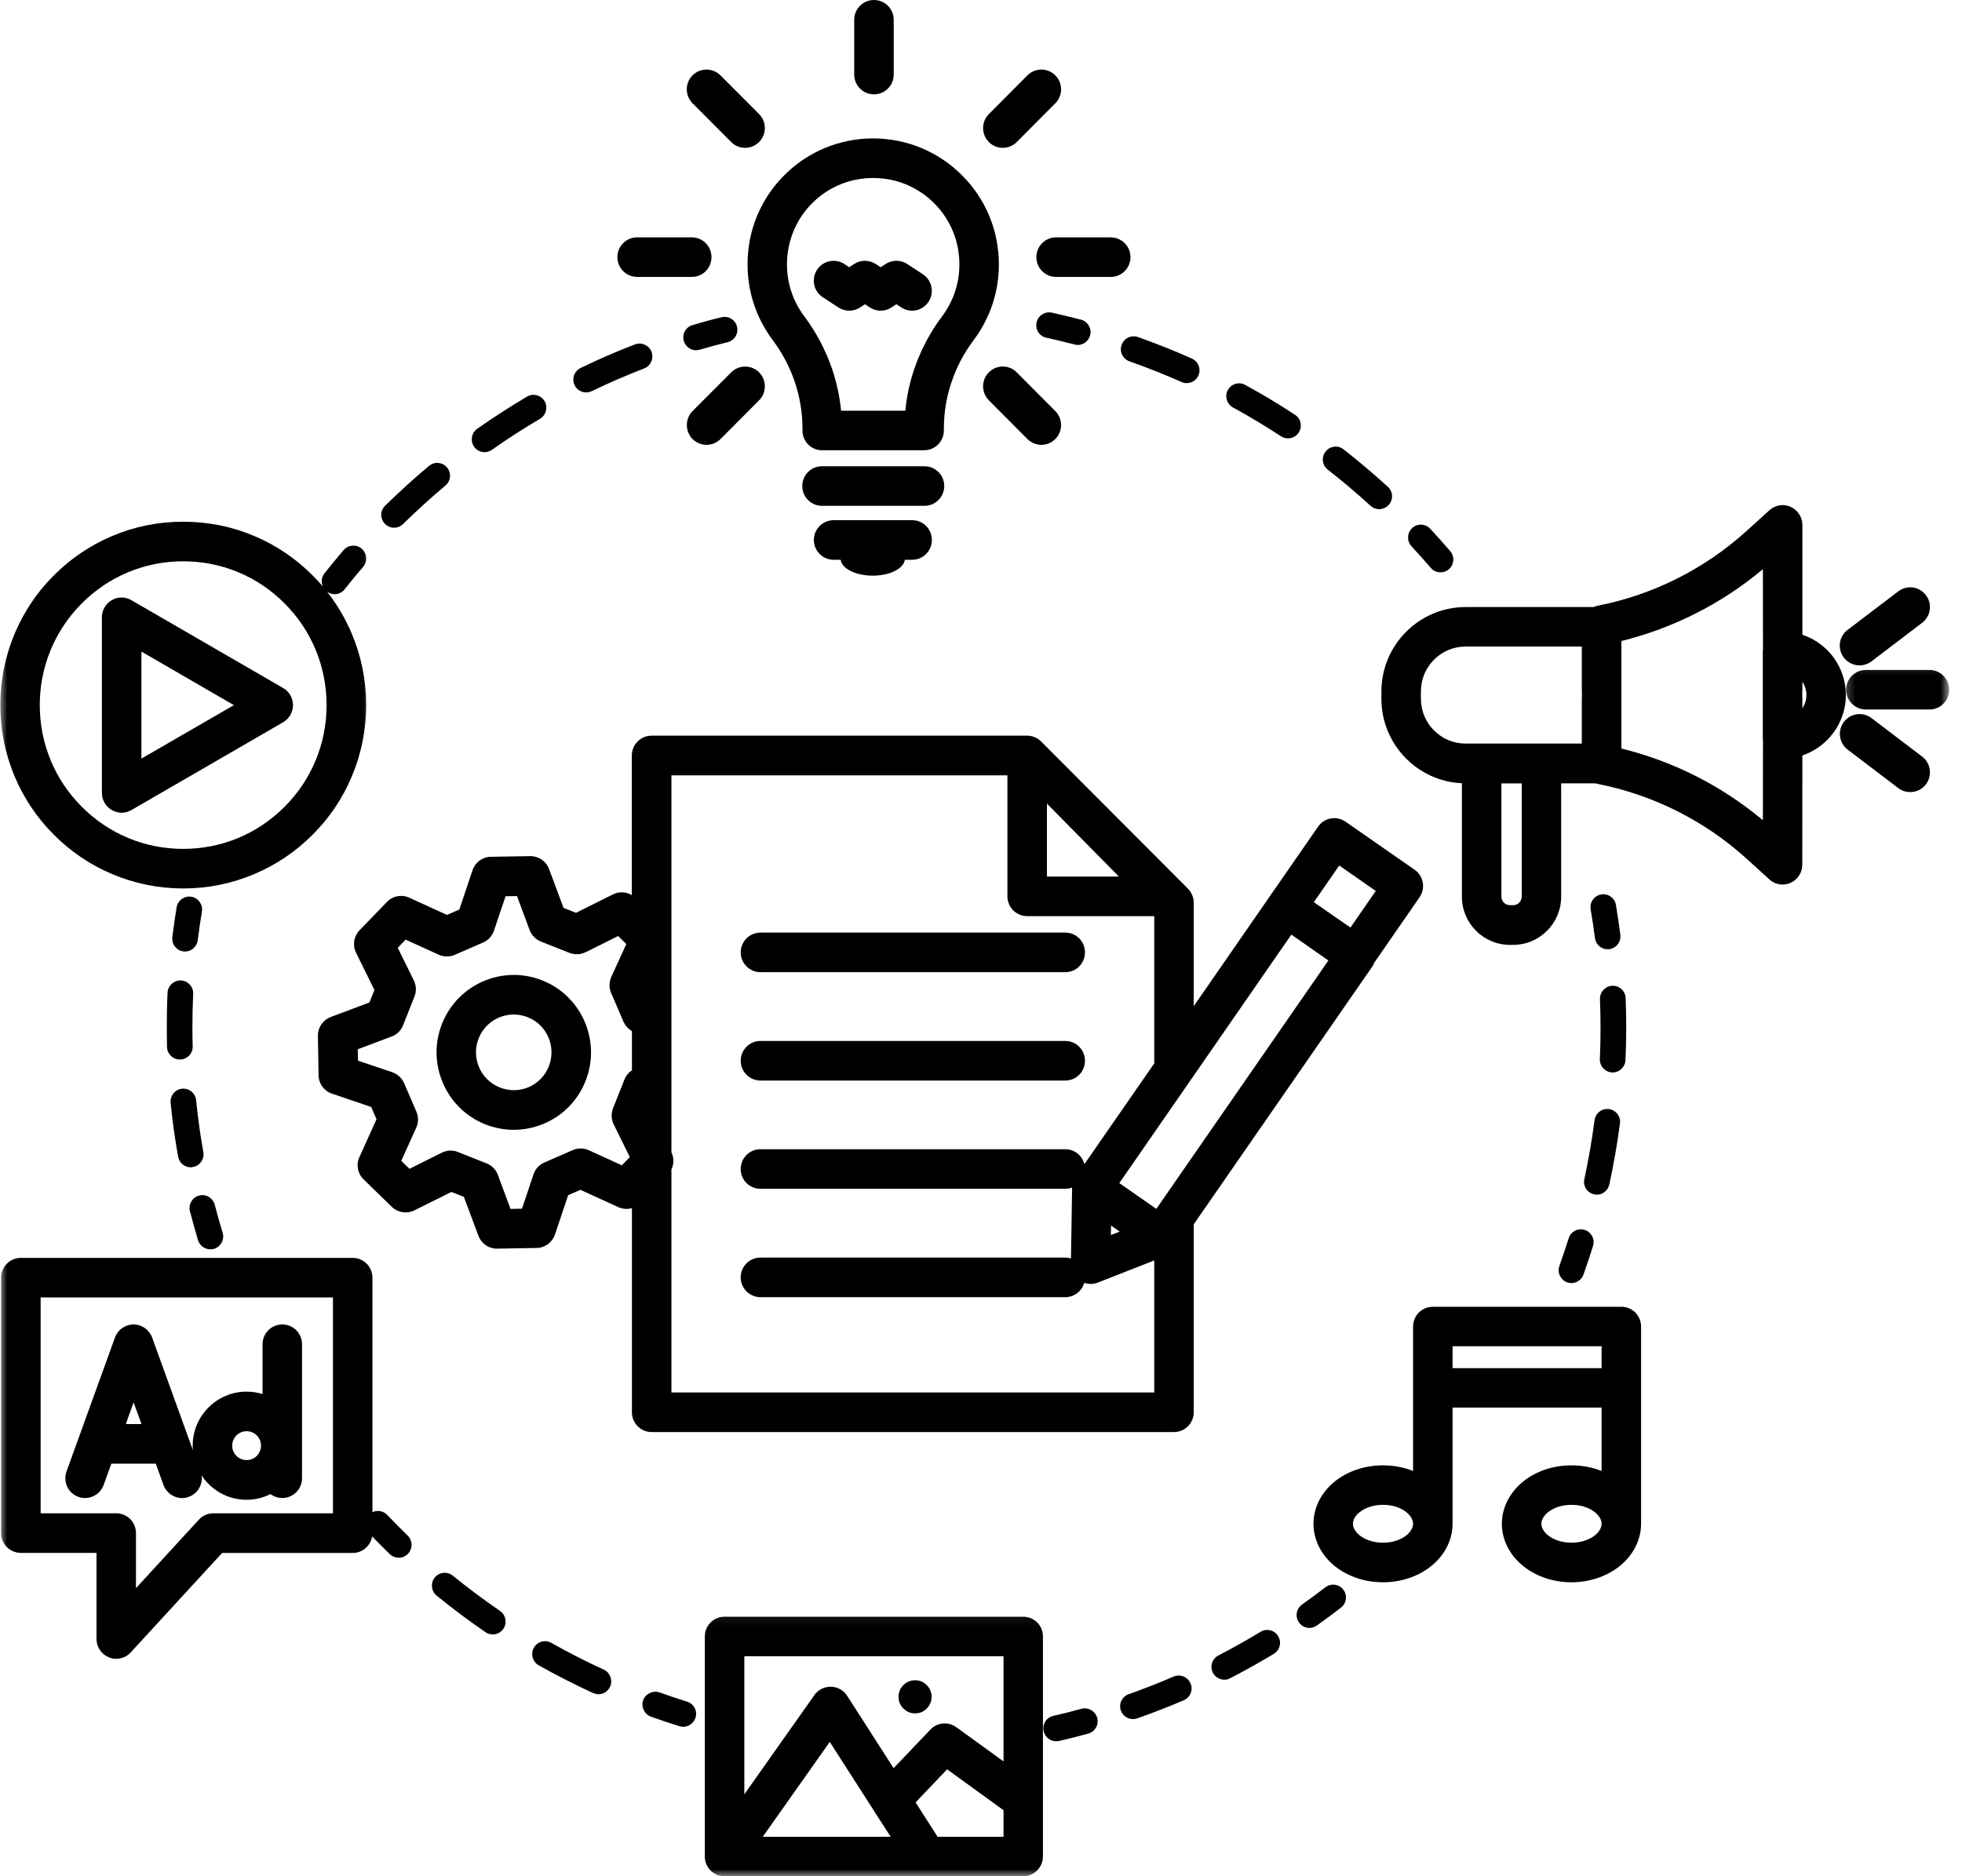 <?xml version="1.0" encoding="utf-8"?>
<svg width="138" height="132" viewBox="0 0 138 132" fill="none" xmlns="http://www.w3.org/2000/svg" id="maroon-social-content" class="social media creative Maroon Digital audience digital marketing solutions content branding Rise engagement" role="contentinfo">
  <desc>A visually striking and engaging social media post designed to boost online engagement, created by Maroon Digital Rise.     Maroon Digital Rise specializes in crafting impactful social media content that resonates with your audience and enhances your brand’s online presence.</desc>
  <title>Engaging Social Media Content - Maroon Digital Rise</title>
  <path d="M129.832 48.899C129.832 46.925 128.547 45.245 126.773 44.656V36.932C126.773 36.383 126.445 35.881 125.943 35.654C125.448 35.433 124.859 35.526 124.451 35.901L122.871 37.334C119.919 40.017 116.292 41.845 112.376 42.614C112.276 42.635 112.182 42.668 112.095 42.708H103.093C99.82 42.708 97.163 45.372 97.163 48.652V49.167C97.163 52.353 99.68 54.963 102.825 55.104V63.088C102.825 64.956 104.338 66.475 106.205 66.475H106.426C108.294 66.475 109.806 64.956 109.806 63.088V55.11H112.222C112.276 55.124 112.323 55.137 112.376 55.151C116.285 55.92 119.913 57.747 122.871 60.431L124.444 61.864C124.705 62.105 125.04 62.232 125.381 62.232C125.568 62.232 125.762 62.192 125.943 62.111C126.445 61.884 126.766 61.388 126.766 60.833L126.773 53.149C128.547 52.547 129.832 50.867 129.832 48.899ZM99.941 49.16V48.645C99.941 46.898 101.353 45.486 103.093 45.486H111.259V48.531C111.259 48.578 111.265 48.618 111.265 48.658V49.087C111.265 49.127 111.259 49.167 111.259 49.214V52.313H103.093C101.353 52.319 99.941 50.9 99.941 49.16ZM107.035 63.075C107.035 63.41 106.761 63.684 106.433 63.684H106.205C105.877 63.684 105.603 63.41 105.603 63.075V55.117H107.035V63.075ZM114.043 52.661V45.098C117.697 44.194 121.104 42.467 123.995 40.044L124.002 45.666C123.995 45.72 123.989 45.774 123.989 45.82V51.971C123.989 52.025 123.995 52.078 124.002 52.125L123.995 57.707C121.104 55.284 117.697 53.558 114.043 52.661ZM126.773 49.823V49.214C126.773 49.16 126.773 49.107 126.766 49.046V48.698C126.773 48.645 126.773 48.585 126.773 48.531V47.962C126.954 48.23 127.054 48.551 127.054 48.892C127.054 49.24 126.954 49.562 126.773 49.823Z" fill="black"/>
  <mask id="mask0_291_422" style="mask-type:luminance" maskUnits="userSpaceOnUse" x="129" y="46" width="9" height="6">
    <path d="M129.383 46.262H137.066V51.403H129.383V46.262Z" fill="white"/>
  </mask>
  <g mask="url(#mask0_291_422)">
    <path d="M135.714 47.132H131.236C130.473 47.132 129.851 47.755 129.851 48.525C129.851 49.294 130.473 49.917 131.236 49.917H135.714C136.477 49.917 137.099 49.294 137.099 48.525C137.099 47.755 136.477 47.132 135.714 47.132Z" fill="black"/>
  </g>
  <path d="M130.795 46.811C131.083 46.811 131.384 46.718 131.632 46.53L135.193 43.819C135.802 43.358 135.929 42.481 135.46 41.872C134.998 41.256 134.128 41.136 133.519 41.604L129.952 44.315C129.343 44.777 129.222 45.647 129.684 46.262C129.959 46.617 130.374 46.811 130.795 46.811Z" fill="black"/>
  <path d="M135.199 53.23L131.632 50.519C131.023 50.057 130.153 50.178 129.691 50.787C129.229 51.403 129.35 52.273 129.959 52.741L133.519 55.445C133.774 55.639 134.062 55.726 134.356 55.726C134.778 55.726 135.193 55.539 135.467 55.178C135.922 54.568 135.808 53.692 135.199 53.23Z" fill="black"/>
  <mask id="mask1_291_422" style="mask-type:luminance" maskUnits="userSpaceOnUse" x="48" y="113" width="27" height="19">
    <path d="M48.852 113.085H74.554V132H48.852V113.085Z" fill="white"/>
  </mask>
  <g mask="url(#mask1_291_422)">
    <path d="M71.977 113.741H50.961C50.191 113.741 49.575 114.364 49.575 115.133V130.614C49.575 130.641 49.575 130.668 49.575 130.695C49.575 130.701 49.575 130.708 49.575 130.715C49.575 130.742 49.582 130.762 49.582 130.788C49.582 130.795 49.582 130.795 49.589 130.802C49.595 130.869 49.609 130.922 49.622 130.982C49.649 131.076 49.682 131.163 49.729 131.25C49.729 131.25 49.729 131.25 49.729 131.257C49.756 131.31 49.789 131.364 49.823 131.411C49.823 131.418 49.83 131.424 49.83 131.424C49.85 131.451 49.863 131.464 49.876 131.484C49.883 131.491 49.883 131.498 49.89 131.498C49.903 131.518 49.923 131.538 49.943 131.558C49.95 131.565 49.95 131.565 49.957 131.571C49.97 131.592 49.99 131.605 50.004 131.618C50.01 131.625 50.017 131.632 50.017 131.638C50.044 131.652 50.057 131.672 50.084 131.692L50.091 131.699C50.111 131.712 50.131 131.725 50.151 131.739C50.151 131.745 50.164 131.745 50.164 131.752C50.211 131.786 50.265 131.819 50.318 131.846C50.318 131.846 50.318 131.846 50.318 131.853C50.398 131.893 50.485 131.926 50.572 131.953C50.579 131.953 50.579 131.953 50.586 131.953C50.639 131.966 50.7 131.98 50.76 131.986H50.773C50.8 131.993 50.82 131.993 50.847 131.993C50.854 131.993 50.86 131.993 50.867 131.993C50.894 132 50.927 132 50.954 132H71.97C72.733 132 73.356 131.377 73.356 130.608V115.133C73.362 114.364 72.74 113.741 71.977 113.741ZM70.585 116.526V123.921L67.258 121.512C66.696 121.104 65.92 121.177 65.444 121.679L62.854 124.397L59.588 119.31C59.34 118.915 58.912 118.681 58.45 118.667C57.988 118.654 57.553 118.875 57.286 119.25L52.353 126.237V116.519H70.585V116.526ZM58.363 122.549L61.429 127.328C61.442 127.348 61.455 127.375 61.469 127.395L62.647 129.222H53.651L58.363 122.549ZM70.585 129.222H65.946L64.4 126.806L66.616 124.477L70.585 127.355V129.222Z" fill="black"/>
  </g>
  <path d="M65.524 119.377C65.524 119.698 65.41 119.973 65.182 120.2C64.955 120.428 64.687 120.542 64.366 120.542C64.044 120.542 63.77 120.428 63.542 120.2C63.315 119.973 63.201 119.698 63.201 119.377C63.201 119.056 63.315 118.781 63.542 118.554C63.77 118.326 64.044 118.212 64.366 118.212C64.687 118.212 64.955 118.326 65.182 118.554C65.41 118.781 65.524 119.056 65.524 119.377Z" fill="black"/>
  <mask id="mask2_291_422" style="mask-type:luminance" maskUnits="userSpaceOnUse" x="0" y="35" width="27" height="29">
    <path d="M0 35.982H26.578V63.396H0V35.982Z" fill="white"/>
  </mask>
  <g mask="url(#mask2_291_422)">
    <path d="M3.788 58.725C4.966 59.909 6.345 60.846 7.877 61.489C9.464 62.165 11.15 62.506 12.89 62.506C14.624 62.506 16.311 62.165 17.897 61.489C19.43 60.84 20.808 59.909 21.986 58.725C23.171 57.547 24.101 56.161 24.744 54.629C25.413 53.036 25.754 51.349 25.754 49.602C25.754 47.862 25.413 46.169 24.744 44.582C24.295 43.518 23.713 42.534 23.01 41.631C23.171 41.744 23.345 41.805 23.532 41.805C23.8 41.805 24.061 41.684 24.242 41.457C24.657 40.928 25.092 40.399 25.54 39.884C25.861 39.502 25.821 38.94 25.447 38.605C25.065 38.284 24.496 38.324 24.168 38.699C23.713 39.235 23.265 39.783 22.823 40.332C22.609 40.607 22.575 40.968 22.709 41.263C22.482 40.988 22.241 40.734 21.986 40.48C20.808 39.295 19.43 38.364 17.897 37.715C16.311 37.039 14.624 36.705 12.89 36.705C11.15 36.705 9.464 37.039 7.877 37.715C6.345 38.364 4.973 39.295 3.788 40.48C2.603 41.657 1.68 43.043 1.03 44.582C0.361 46.169 0.026 47.862 0.026 49.602C0.026 51.342 0.361 53.036 1.03 54.629C1.68 56.161 2.603 57.547 3.788 58.725ZM5.749 42.454C7.656 40.54 10.193 39.489 12.884 39.489C15.581 39.489 18.118 40.54 20.018 42.454C21.926 44.361 22.97 46.905 22.97 49.609C22.97 52.306 21.926 54.849 20.018 56.757C18.118 58.671 15.581 59.722 12.884 59.722C10.193 59.722 7.656 58.671 5.749 56.757C3.848 54.849 2.797 52.306 2.797 49.609C2.797 46.905 3.848 44.368 5.749 42.454Z" fill="black"/>
  </g>
  <path d="M7.864 56.991C8.078 57.112 8.312 57.179 8.553 57.179C8.794 57.179 9.035 57.112 9.243 56.991L19.912 50.814C20.346 50.559 20.608 50.104 20.608 49.609C20.608 49.114 20.346 48.645 19.912 48.404L9.243 42.226C8.814 41.972 8.286 41.972 7.857 42.226C7.429 42.474 7.168 42.936 7.168 43.431V55.786C7.168 56.282 7.429 56.737 7.864 56.991ZM9.946 45.841L16.451 49.609L9.946 53.37V45.841Z" fill="black"/>
  <path d="M54.341 23.914C55.017 24.818 55.546 25.815 55.901 26.866C56.262 27.93 56.443 29.034 56.443 30.145V30.286C56.443 31.056 57.059 31.678 57.828 31.678H64.996C65.766 31.678 66.389 31.056 66.389 30.286V30.145C66.389 29.034 66.569 27.93 66.931 26.872C67.285 25.815 67.808 24.824 68.484 23.927C69.641 22.381 70.257 20.541 70.257 18.6C70.257 16.237 69.34 14.008 67.674 12.342C66.007 10.669 63.792 9.745 61.436 9.738C61.429 9.738 61.422 9.738 61.416 9.738C59.08 9.738 56.871 10.642 55.211 12.282C53.545 13.921 52.608 16.123 52.581 18.479C52.554 20.454 53.163 22.335 54.341 23.914ZM55.352 18.52C55.379 16.9 56.014 15.387 57.159 14.263C58.297 13.138 59.809 12.523 61.416 12.523C61.422 12.523 61.422 12.523 61.429 12.523C63.049 12.523 64.568 13.158 65.713 14.303C66.85 15.447 67.48 16.973 67.48 18.6C67.48 19.925 67.065 21.183 66.268 22.248C65.418 23.379 64.756 24.637 64.3 25.976C63.979 26.926 63.772 27.903 63.678 28.894H59.16C59.06 27.903 58.852 26.926 58.531 25.969C58.076 24.637 57.413 23.379 56.563 22.241C55.753 21.163 55.339 19.872 55.352 18.52Z" fill="black"/>
  <path d="M66.415 34.195C66.415 33.425 65.792 32.803 65.023 32.803H57.814C57.044 32.803 56.429 33.425 56.429 34.195C56.429 34.964 57.044 35.587 57.814 35.587H65.023C65.786 35.587 66.415 34.964 66.415 34.195Z" fill="black"/>
  <path d="M58.631 36.597C57.868 36.597 57.245 37.22 57.245 37.99C57.245 38.759 57.868 39.382 58.631 39.382H59.126C59.213 40.011 60.19 40.499 61.381 40.499C62.58 40.499 63.557 40.011 63.644 39.382H64.159C64.929 39.382 65.544 38.759 65.544 37.99C65.544 37.22 64.929 36.597 64.159 36.597H58.631Z" fill="black"/>
  <path d="M72.894 18.091C72.894 18.867 73.516 19.483 74.286 19.483H78.121C78.891 19.483 79.513 18.867 79.513 18.091C79.513 17.321 78.891 16.699 78.121 16.699H74.286C73.516 16.699 72.894 17.321 72.894 18.091Z" fill="black"/>
  <path d="M44.816 19.483H48.658C49.428 19.483 50.043 18.867 50.043 18.091C50.043 17.321 49.428 16.699 48.658 16.699H44.816C44.046 16.699 43.424 17.321 43.424 18.091C43.424 18.861 44.053 19.483 44.816 19.483Z" fill="black"/>
  <path d="M69.554 26.197C69.012 26.739 69.012 27.622 69.554 28.164L72.265 30.888C72.539 31.156 72.894 31.297 73.249 31.297C73.603 31.297 73.958 31.156 74.226 30.888C74.768 30.346 74.768 29.463 74.226 28.921L71.515 26.197C70.973 25.648 70.09 25.648 69.554 26.197Z" fill="black"/>
  <path d="M51.43 9.993C51.697 10.267 52.052 10.401 52.407 10.401C52.762 10.401 53.116 10.267 53.391 9.993C53.933 9.451 53.933 8.567 53.391 8.025L50.673 5.301C50.131 4.759 49.254 4.759 48.712 5.301C48.17 5.843 48.17 6.726 48.712 7.269L51.43 9.993Z" fill="black"/>
  <path d="M61.468 6.639C62.238 6.639 62.861 6.017 62.861 5.247V1.392C62.861 0.622 62.238 0 61.468 0C60.706 0 60.083 0.622 60.083 1.392V5.247C60.083 6.017 60.706 6.639 61.468 6.639Z" fill="black"/>
  <path d="M70.531 10.401C70.886 10.401 71.241 10.267 71.515 9.993L74.226 7.269C74.768 6.726 74.768 5.843 74.226 5.301C73.69 4.759 72.807 4.759 72.265 5.301L69.554 8.025C69.012 8.567 69.012 9.451 69.554 9.993C69.822 10.267 70.177 10.401 70.531 10.401Z" fill="black"/>
  <path d="M49.696 31.297C50.051 31.297 50.406 31.156 50.68 30.888L53.391 28.164C53.933 27.622 53.933 26.738 53.391 26.196C52.855 25.654 51.972 25.654 51.429 26.196L48.712 28.921C48.177 29.463 48.177 30.346 48.712 30.888C48.986 31.156 49.341 31.297 49.696 31.297Z" fill="black"/>
  <path d="M57.868 20.909L58.972 21.632C59.434 21.933 60.029 21.933 60.491 21.632L60.839 21.404L61.181 21.632C61.642 21.933 62.238 21.933 62.7 21.632L63.048 21.404L63.396 21.632C63.63 21.786 63.891 21.859 64.152 21.859C64.608 21.859 65.049 21.632 65.317 21.224C65.732 20.581 65.551 19.718 64.915 19.296L63.811 18.573C63.349 18.272 62.754 18.272 62.292 18.573L61.944 18.801L61.596 18.573C61.134 18.272 60.538 18.272 60.076 18.573L59.735 18.801L59.387 18.573C58.745 18.158 57.881 18.339 57.466 18.981C57.044 19.631 57.225 20.487 57.868 20.909Z" fill="black"/>
  <path d="M114.036 91.936H100.784C100.014 91.936 99.391 92.551 99.391 93.328V103.488C98.742 103.227 98.019 103.093 97.276 103.093C96.038 103.093 94.853 103.474 93.943 104.177C92.953 104.953 92.384 106.051 92.384 107.202C92.384 108.354 92.953 109.458 93.943 110.228C94.853 110.93 96.031 111.319 97.276 111.319C98.521 111.319 99.699 110.93 100.603 110.228C101.6 109.458 102.169 108.354 102.169 107.202V99.03H112.65V103.488C111.994 103.227 111.272 103.093 110.529 103.093C109.29 103.093 108.106 103.474 107.202 104.177C106.205 104.953 105.636 106.051 105.636 107.202C105.636 108.354 106.205 109.458 107.202 110.228C108.106 110.93 109.284 111.319 110.529 111.319C111.774 111.319 112.951 110.93 113.862 110.228C114.852 109.458 115.428 108.354 115.428 107.202V93.328C115.428 92.551 114.805 91.936 114.036 91.936ZM97.276 108.534C96.025 108.534 95.161 107.832 95.161 107.202C95.161 106.573 96.025 105.87 97.276 105.87C98.521 105.87 99.391 106.573 99.391 107.202C99.391 107.832 98.521 108.534 97.276 108.534ZM102.169 96.253V94.713H112.65V96.253H102.169ZM110.529 108.534C109.284 108.534 108.414 107.832 108.414 107.202C108.414 106.573 109.284 105.87 110.529 105.87C111.78 105.87 112.65 106.573 112.65 107.202C112.65 107.832 111.78 108.534 110.529 108.534Z" fill="black"/>
  <path d="M53.49 68.396H74.928C75.697 68.396 76.313 67.774 76.313 67.004C76.313 66.234 75.697 65.612 74.928 65.612H53.49C52.72 65.612 52.098 66.234 52.098 67.004C52.098 67.774 52.727 68.396 53.49 68.396Z" fill="black"/>
  <path d="M53.49 76.02H74.928C75.697 76.02 76.313 75.404 76.313 74.627C76.313 73.858 75.697 73.235 74.928 73.235H53.49C52.72 73.235 52.098 73.858 52.098 74.627C52.098 75.404 52.727 76.02 53.49 76.02Z" fill="black"/>
  <path d="M38.137 68.972C35.352 67.868 32.187 69.24 31.089 72.031C30.554 73.389 30.58 74.868 31.156 76.2C31.732 77.539 32.796 78.57 34.141 79.105C34.79 79.359 35.466 79.487 36.142 79.487C36.872 79.487 37.608 79.333 38.297 79.038C39.629 78.456 40.66 77.392 41.189 76.04C42.293 73.242 40.921 70.076 38.137 68.972ZM38.605 75.016C38.344 75.678 37.842 76.194 37.193 76.481C36.544 76.763 35.821 76.769 35.158 76.508C34.502 76.247 33.98 75.745 33.699 75.096C33.418 74.44 33.405 73.717 33.666 73.055C34.081 72.01 35.078 71.375 36.136 71.375C36.464 71.375 36.791 71.435 37.113 71.562C38.478 72.097 39.141 73.644 38.605 75.016Z" fill="black"/>
  <path d="M96.513 68.015C96.573 67.921 96.626 67.821 96.666 67.72L99.846 63.129C100.281 62.493 100.127 61.623 99.498 61.188L94.638 57.808C94.337 57.6 93.969 57.513 93.601 57.58C93.24 57.647 92.918 57.855 92.711 58.156L89.338 63.022L83.963 70.786V63.51C83.963 63.142 83.816 62.787 83.561 62.526L73.228 52.166C73.207 52.145 73.187 52.125 73.161 52.105C73.154 52.099 73.154 52.092 73.147 52.092C73.127 52.072 73.1 52.052 73.08 52.038C73.08 52.038 73.074 52.038 73.074 52.032C73.047 52.018 73.027 51.998 73 51.985C72.993 51.978 72.987 51.971 72.98 51.965C72.96 51.951 72.933 51.938 72.913 51.931C72.906 51.925 72.906 51.925 72.9 51.918C72.873 51.905 72.853 51.898 72.819 51.885C72.812 51.878 72.806 51.871 72.799 51.871C72.772 51.858 72.746 51.851 72.719 51.844L72.712 51.838C72.685 51.824 72.659 51.818 72.632 51.811C72.625 51.811 72.618 51.811 72.605 51.804C72.578 51.797 72.552 51.791 72.525 51.784C72.525 51.784 72.518 51.784 72.511 51.784C72.485 51.777 72.458 51.771 72.431 51.771C72.418 51.771 72.411 51.764 72.404 51.764C72.377 51.764 72.351 51.764 72.324 51.757C72.324 51.757 72.317 51.757 72.311 51.757C72.29 51.757 72.264 51.757 72.244 51.757H45.833C45.063 51.757 44.441 52.38 44.441 53.15V62.975C44.046 62.741 43.544 62.707 43.122 62.921L40.512 64.22L39.635 63.872L38.618 61.134C38.41 60.592 37.895 60.231 37.313 60.231C37.306 60.231 37.299 60.231 37.293 60.231L34.528 60.278C33.939 60.284 33.424 60.666 33.237 61.221L32.306 63.992L31.436 64.367L28.786 63.156C28.25 62.908 27.621 63.028 27.213 63.457L25.292 65.445C24.884 65.866 24.783 66.502 25.044 67.031L26.336 69.648L25.988 70.525L23.264 71.549C22.715 71.756 22.354 72.285 22.36 72.874L22.407 75.645C22.414 76.234 22.789 76.756 23.351 76.943L26.108 77.88L26.483 78.744L25.279 81.407C25.031 81.936 25.151 82.572 25.58 82.98L27.561 84.908C27.983 85.316 28.618 85.417 29.14 85.156L31.751 83.857L32.628 84.205L33.652 86.943C33.852 87.485 34.368 87.846 34.95 87.846C34.957 87.846 34.963 87.846 34.97 87.846L37.734 87.799C38.323 87.793 38.839 87.418 39.033 86.856L39.963 84.085L40.827 83.71L43.477 84.921C43.791 85.062 44.133 85.089 44.447 84.995V99.358C44.447 100.128 45.07 100.75 45.833 100.75H82.571C83.341 100.75 83.963 100.128 83.963 99.358V86.133L96.513 68.015ZM78.147 86.22L78.756 86.648L78.133 86.889L78.147 86.22ZM81.333 85.049L78.729 83.235L90.83 65.752L93.434 67.573L81.333 85.049ZM94.197 60.893L96.767 62.68L94.987 65.257L92.41 63.47L94.197 60.893ZM78.702 61.67H73.636V56.536L78.702 61.67ZM43.169 79.112L44.3 81.407L43.738 81.983L41.422 80.926C41.061 80.758 40.653 80.758 40.291 80.912L38.297 81.782C37.935 81.936 37.654 82.237 37.527 82.612L36.717 85.035L35.907 85.049L35.017 82.652C34.883 82.284 34.595 81.996 34.227 81.849L32.206 81.046C31.845 80.899 31.43 80.919 31.081 81.093L28.799 82.231L28.224 81.668L29.274 79.346C29.442 78.985 29.442 78.57 29.288 78.208L28.424 76.207C28.27 75.846 27.962 75.564 27.594 75.437L25.178 74.621L25.165 73.818L27.547 72.921C27.916 72.787 28.21 72.499 28.351 72.131L29.154 70.103C29.301 69.735 29.281 69.326 29.107 68.972L27.976 66.683L28.531 66.107L30.854 67.165C31.209 67.325 31.624 67.332 31.985 67.178L33.98 66.308C34.341 66.154 34.615 65.846 34.743 65.478L35.559 63.055L36.362 63.042L37.252 65.431C37.393 65.799 37.681 66.094 38.042 66.241L40.07 67.044C40.084 67.051 40.104 67.051 40.117 67.058C40.144 67.071 40.171 67.078 40.197 67.084C40.218 67.091 40.237 67.098 40.258 67.098C40.264 67.098 40.264 67.098 40.264 67.098C40.284 67.104 40.304 67.104 40.318 67.111C40.325 67.111 40.325 67.111 40.331 67.111C40.345 67.118 40.365 67.118 40.385 67.124C40.392 67.124 40.392 67.124 40.398 67.124C40.412 67.124 40.432 67.124 40.452 67.131C40.452 67.131 40.458 67.131 40.465 67.131C40.485 67.131 40.499 67.131 40.519 67.131C40.525 67.131 40.532 67.131 40.532 67.131C40.545 67.131 40.566 67.131 40.579 67.131C40.586 67.131 40.592 67.131 40.599 67.131C40.612 67.131 40.626 67.131 40.639 67.131C40.646 67.131 40.659 67.131 40.673 67.131C40.679 67.131 40.686 67.131 40.699 67.131C40.713 67.131 40.726 67.124 40.739 67.124C40.746 67.124 40.753 67.124 40.76 67.124C40.773 67.118 40.793 67.118 40.806 67.118C40.813 67.118 40.82 67.111 40.82 67.111C40.84 67.104 40.86 67.104 40.873 67.098C40.873 67.098 40.88 67.098 40.887 67.098C40.9 67.091 40.92 67.091 40.94 67.084L40.947 67.078C40.967 67.078 40.987 67.071 41.001 67.058C41.007 67.058 41.007 67.058 41.014 67.058C41.034 67.051 41.047 67.044 41.068 67.037C41.074 67.037 41.081 67.031 41.087 67.031C41.101 67.024 41.121 67.017 41.134 67.011C41.154 67.004 41.175 66.997 41.195 66.991L43.477 65.853L44.053 66.415L42.995 68.737C42.834 69.099 42.834 69.507 42.988 69.869L43.852 71.877C43.979 72.164 44.193 72.392 44.447 72.539V75.297C44.213 75.451 44.026 75.678 43.919 75.953L43.115 77.981C42.975 78.349 42.995 78.764 43.169 79.112ZM47.225 97.966V82.271C47.406 81.896 47.413 81.454 47.225 81.066V54.548H70.858V63.062C70.858 63.832 71.481 64.454 72.25 64.454H81.186V74.654C81.186 74.701 81.192 74.748 81.199 74.795L76.273 81.903C76.119 81.3 75.577 80.852 74.927 80.852H53.49C52.72 80.852 52.098 81.474 52.098 82.244C52.098 83.02 52.72 83.636 53.49 83.636H74.927C75.095 83.636 75.255 83.609 75.409 83.549C75.409 83.563 75.409 83.563 75.409 83.569L75.329 88.535C75.202 88.495 75.061 88.475 74.927 88.475H53.49C52.72 88.475 52.098 89.098 52.098 89.868C52.098 90.637 52.72 91.26 53.49 91.26H74.927C75.563 91.26 76.099 90.831 76.259 90.256C76.407 90.302 76.561 90.329 76.715 90.329C76.882 90.329 77.056 90.296 77.216 90.236L81.186 88.676V97.966H47.225Z" fill="black"/>
  <path d="M75.804 24.269C76.206 24.269 76.567 23.994 76.674 23.593C76.801 23.104 76.513 22.616 76.032 22.489C75.356 22.315 74.66 22.147 73.977 21.993C73.495 21.893 73.013 22.201 72.906 22.689C72.806 23.178 73.107 23.66 73.595 23.76C74.258 23.907 74.921 24.068 75.576 24.235C75.65 24.256 75.73 24.269 75.804 24.269Z" fill="black"/>
  <path d="M86.721 28.666C87.865 29.289 89.003 29.978 90.101 30.694C90.255 30.795 90.429 30.841 90.59 30.841C90.891 30.841 91.178 30.694 91.346 30.433C91.62 30.012 91.507 29.449 91.085 29.182C89.947 28.432 88.776 27.729 87.584 27.08C87.149 26.839 86.6 27 86.36 27.441C86.125 27.876 86.286 28.425 86.721 28.666Z" fill="black"/>
  <path d="M93.394 33.044C94.425 33.847 95.436 34.703 96.399 35.587C96.573 35.741 96.794 35.821 97.008 35.821C97.256 35.821 97.497 35.721 97.678 35.52C98.012 35.152 97.986 34.583 97.617 34.248C96.614 33.331 95.563 32.448 94.499 31.611C94.104 31.303 93.541 31.377 93.234 31.772C92.926 32.167 92.999 32.736 93.394 33.044Z" fill="black"/>
  <path d="M78.89 24.269C78.723 24.737 78.971 25.253 79.439 25.42C80.671 25.855 81.902 26.344 83.1 26.872C83.221 26.933 83.341 26.953 83.468 26.953C83.81 26.953 84.138 26.759 84.291 26.417C84.492 25.962 84.285 25.427 83.83 25.226C82.591 24.671 81.32 24.169 80.041 23.713C79.566 23.546 79.051 23.794 78.89 24.269Z" fill="black"/>
  <path d="M100.636 39.951C100.81 40.165 101.064 40.265 101.319 40.265C101.526 40.265 101.734 40.198 101.908 40.051C102.282 39.723 102.329 39.154 102.001 38.773C101.546 38.244 101.071 37.708 100.596 37.2C100.261 36.832 99.686 36.812 99.324 37.153C98.963 37.494 98.943 38.063 99.277 38.431C99.739 38.926 100.194 39.442 100.636 39.951Z" fill="black"/>
  <path d="M27.722 37.126C27.949 37.126 28.177 37.039 28.351 36.865C29.301 35.935 30.305 35.018 31.329 34.161C31.711 33.84 31.764 33.271 31.443 32.89C31.122 32.508 30.559 32.455 30.178 32.776C29.114 33.666 28.076 34.61 27.086 35.58C26.731 35.928 26.724 36.497 27.079 36.859C27.253 37.039 27.487 37.126 27.722 37.126Z" fill="black"/>
  <path d="M34.081 31.812C34.262 31.812 34.443 31.758 34.603 31.645C35.694 30.875 36.832 30.139 37.983 29.463C38.412 29.208 38.552 28.653 38.305 28.224C38.05 27.796 37.495 27.649 37.066 27.903C35.882 28.606 34.697 29.369 33.566 30.166C33.158 30.447 33.064 31.015 33.345 31.424C33.519 31.678 33.8 31.812 34.081 31.812Z" fill="black"/>
  <path d="M41.229 27.609C41.356 27.609 41.49 27.582 41.617 27.522C42.815 26.94 44.06 26.404 45.305 25.922C45.774 25.741 46.001 25.22 45.827 24.751C45.646 24.289 45.124 24.055 44.663 24.229C43.371 24.724 42.079 25.286 40.841 25.889C40.392 26.103 40.198 26.645 40.413 27.093C40.566 27.422 40.894 27.609 41.229 27.609Z" fill="black"/>
  <path d="M49.214 24.604C49.863 24.409 50.519 24.235 51.175 24.075C51.664 23.954 51.958 23.466 51.838 22.977C51.717 22.495 51.235 22.201 50.747 22.321C50.064 22.482 49.381 22.669 48.712 22.87C48.23 23.011 47.956 23.506 48.096 23.988C48.217 24.383 48.572 24.644 48.966 24.644C49.04 24.637 49.127 24.624 49.214 24.604Z" fill="black"/>
  <path d="M13.928 87.25C14.048 87.645 14.409 87.893 14.791 87.893C14.878 87.893 14.965 87.886 15.059 87.859C15.534 87.712 15.802 87.203 15.661 86.728C15.46 86.079 15.273 85.416 15.106 84.76C14.978 84.278 14.49 83.984 14.008 84.111C13.526 84.238 13.232 84.734 13.359 85.216C13.539 85.891 13.727 86.581 13.928 87.25Z" fill="black"/>
  <path d="M11.786 69.835C11.746 70.652 11.732 71.475 11.732 72.291C11.732 72.746 11.739 73.215 11.746 73.663C11.766 74.159 12.161 74.54 12.649 74.54C12.656 74.54 12.663 74.54 12.676 74.54C13.171 74.527 13.566 74.118 13.553 73.617C13.54 73.181 13.533 72.733 13.533 72.291C13.533 71.508 13.553 70.712 13.586 69.922C13.613 69.427 13.225 69.005 12.73 68.978C12.234 68.958 11.813 69.34 11.786 69.835Z" fill="black"/>
  <path d="M12.529 81.374C12.609 81.816 12.984 82.124 13.412 82.124C13.466 82.124 13.52 82.117 13.573 82.103C14.062 82.016 14.39 81.548 14.303 81.059C14.088 79.855 13.914 78.616 13.794 77.398C13.74 76.903 13.299 76.542 12.803 76.595C12.315 76.642 11.953 77.09 12 77.586C12.127 78.851 12.301 80.129 12.529 81.374Z" fill="black"/>
  <path d="M13.018 66.944C13.46 66.944 13.854 66.602 13.908 66.147C13.995 65.478 14.089 64.795 14.203 64.126C14.283 63.637 13.948 63.169 13.46 63.089C12.971 63.008 12.502 63.343 12.422 63.831C12.308 64.528 12.208 65.23 12.121 65.926C12.061 66.422 12.409 66.877 12.904 66.937C12.944 66.937 12.978 66.944 13.018 66.944Z" fill="black"/>
  <path d="M48.33 119.718C47.681 119.518 47.032 119.297 46.396 119.069C45.928 118.909 45.412 119.15 45.238 119.618C45.078 120.087 45.319 120.609 45.787 120.776C46.443 121.01 47.119 121.238 47.788 121.445C47.875 121.472 47.969 121.485 48.056 121.485C48.437 121.485 48.792 121.238 48.919 120.85C49.073 120.374 48.806 119.866 48.33 119.718Z" fill="black"/>
  <path d="M35.166 113.333C34.035 112.557 32.917 111.72 31.853 110.857C31.465 110.542 30.896 110.596 30.581 110.984C30.267 111.372 30.327 111.941 30.708 112.255C31.819 113.159 32.971 114.022 34.148 114.832C34.309 114.933 34.483 114.986 34.657 114.986C34.952 114.986 35.233 114.852 35.407 114.591C35.681 114.176 35.581 113.614 35.166 113.333Z" fill="black"/>
  <path d="M42.468 117.462C41.216 116.894 39.978 116.258 38.78 115.582C38.345 115.334 37.796 115.488 37.549 115.923C37.301 116.358 37.462 116.914 37.89 117.161C39.135 117.857 40.42 118.52 41.712 119.109C41.839 119.162 41.966 119.196 42.086 119.196C42.434 119.196 42.756 119.002 42.91 118.667C43.117 118.212 42.916 117.677 42.468 117.462Z" fill="black"/>
  <mask id="mask3_291_422" style="mask-type:luminance" maskUnits="userSpaceOnUse" x="0" y="87" width="31" height="32">
    <path d="M0 87.384H30.005V118.226H0V87.384Z" fill="white"/>
  </mask>
  <g mask="url(#mask3_291_422)">
    <path d="M27.234 106.58C26.959 106.292 26.538 106.225 26.196 106.386V89.887C26.196 89.118 25.574 88.495 24.804 88.495H1.466C0.696 88.495 0.08 89.118 0.08 89.887V107.858C0.08 108.628 0.696 109.25 1.466 109.25H6.787V115.307C6.787 115.883 7.141 116.398 7.677 116.606C7.837 116.673 8.011 116.7 8.179 116.7C8.56 116.7 8.935 116.539 9.196 116.251L15.621 109.257H24.804C25.494 109.257 26.069 108.755 26.176 108.092C26.584 108.514 27 108.929 27.414 109.337C27.595 109.505 27.816 109.592 28.044 109.592C28.278 109.592 28.519 109.498 28.693 109.317C29.041 108.956 29.027 108.38 28.673 108.032C28.184 107.557 27.702 107.068 27.234 106.58ZM23.419 106.466H15.012C14.617 106.466 14.249 106.627 13.988 106.914L9.564 111.733V107.858C9.564 107.088 8.948 106.466 8.179 106.466H2.858V91.279H23.419V106.466Z" fill="black"/>
  </g>
  <path d="M93.22 111.673C92.684 112.088 92.135 112.496 91.58 112.884C91.172 113.179 91.078 113.741 91.366 114.143C91.54 114.397 91.821 114.531 92.102 114.531C92.283 114.531 92.457 114.477 92.617 114.364C93.193 113.955 93.762 113.534 94.317 113.105C94.712 112.804 94.786 112.235 94.485 111.84C94.184 111.439 93.615 111.372 93.22 111.673Z" fill="black"/>
  <path d="M88.669 114.799C87.698 115.388 86.701 115.95 85.704 116.465C85.255 116.693 85.081 117.235 85.309 117.683C85.469 117.991 85.791 118.172 86.112 118.172C86.252 118.172 86.393 118.145 86.52 118.072C87.564 117.536 88.595 116.954 89.599 116.351C90.021 116.09 90.161 115.535 89.9 115.113C89.646 114.678 89.097 114.544 88.669 114.799Z" fill="black"/>
  <path d="M82.551 117.951C81.521 118.4 80.45 118.815 79.392 119.19C78.924 119.357 78.669 119.866 78.837 120.341C78.964 120.709 79.312 120.943 79.687 120.943C79.78 120.943 79.881 120.93 79.981 120.896C81.086 120.508 82.19 120.08 83.261 119.618C83.723 119.424 83.937 118.888 83.736 118.433C83.542 117.971 83.013 117.757 82.551 117.951Z" fill="black"/>
  <path d="M76.06 120.22C75.411 120.401 74.742 120.569 74.086 120.716C73.597 120.83 73.296 121.311 73.41 121.8C73.504 122.222 73.872 122.503 74.287 122.503C74.353 122.503 74.42 122.496 74.487 122.483C75.177 122.329 75.866 122.155 76.535 121.967C77.017 121.84 77.305 121.338 77.171 120.856C77.037 120.374 76.542 120.093 76.06 120.22Z" fill="black"/>
  <path d="M113.66 63.671C113.58 63.175 113.112 62.841 112.623 62.928C112.134 63.008 111.8 63.477 111.88 63.965C111.994 64.635 112.094 65.317 112.181 65.987C112.235 66.448 112.623 66.783 113.071 66.783C113.112 66.783 113.145 66.776 113.185 66.776C113.68 66.716 114.035 66.261 113.968 65.766C113.881 65.07 113.774 64.36 113.66 63.671Z" fill="black"/>
  <path d="M112.121 84.024C112.188 84.037 112.249 84.051 112.315 84.051C112.73 84.051 113.099 83.756 113.192 83.335C113.5 81.922 113.754 80.477 113.942 79.038C114.009 78.543 113.654 78.094 113.165 78.027C112.67 77.96 112.222 78.315 112.155 78.804C111.974 80.189 111.733 81.588 111.439 82.947C111.325 83.435 111.633 83.917 112.121 84.024Z" fill="black"/>
  <path d="M113.392 75.451C113.406 75.451 113.413 75.451 113.433 75.451C113.908 75.451 114.309 75.069 114.33 74.581C114.363 73.824 114.383 73.055 114.383 72.291C114.383 71.609 114.37 70.906 114.343 70.223C114.323 69.721 113.901 69.333 113.406 69.353C112.904 69.373 112.522 69.795 112.536 70.297C112.563 70.953 112.576 71.629 112.576 72.291C112.576 73.028 112.563 73.771 112.529 74.507C112.509 75.002 112.891 75.424 113.392 75.451Z" fill="black"/>
  <path d="M110.334 87.123C110.126 87.773 109.912 88.422 109.685 89.058C109.511 89.526 109.758 90.042 110.227 90.216C110.327 90.249 110.428 90.269 110.528 90.269C110.903 90.269 111.244 90.035 111.378 89.667C111.612 89.004 111.84 88.328 112.047 87.659C112.195 87.184 111.934 86.675 111.458 86.528C110.983 86.38 110.481 86.648 110.334 87.123Z" fill="black"/>
  <path d="M5.509 105.308C6.231 105.569 7.028 105.194 7.289 104.478L7.831 102.972H10.957L11.499 104.478C11.706 105.04 12.242 105.395 12.804 105.395C12.965 105.395 13.125 105.368 13.279 105.308C13.908 105.08 14.27 104.445 14.183 103.802C14.859 104.833 16.023 105.515 17.342 105.515C17.951 105.515 18.52 105.368 19.028 105.114C19.256 105.288 19.544 105.388 19.858 105.388C20.628 105.388 21.244 104.766 21.244 103.996V94.579C21.244 93.803 20.628 93.18 19.858 93.18C19.089 93.18 18.466 93.803 18.466 94.579V98.079C18.111 97.966 17.73 97.906 17.342 97.906C15.254 97.906 13.553 99.612 13.553 101.707C13.553 101.814 13.553 101.915 13.567 102.022L10.702 94.104C10.502 93.555 9.979 93.18 9.397 93.18C8.808 93.18 8.286 93.548 8.085 94.104L4.679 103.521C4.418 104.244 4.786 105.047 5.509 105.308ZM17.349 100.69C17.904 100.69 18.359 101.145 18.359 101.707C18.359 102.269 17.904 102.724 17.349 102.724C16.786 102.724 16.331 102.269 16.331 101.707C16.331 101.145 16.786 100.69 17.349 100.69ZM9.953 100.188H8.848L9.397 98.662L9.953 100.188Z" fill="black"/>
</svg>